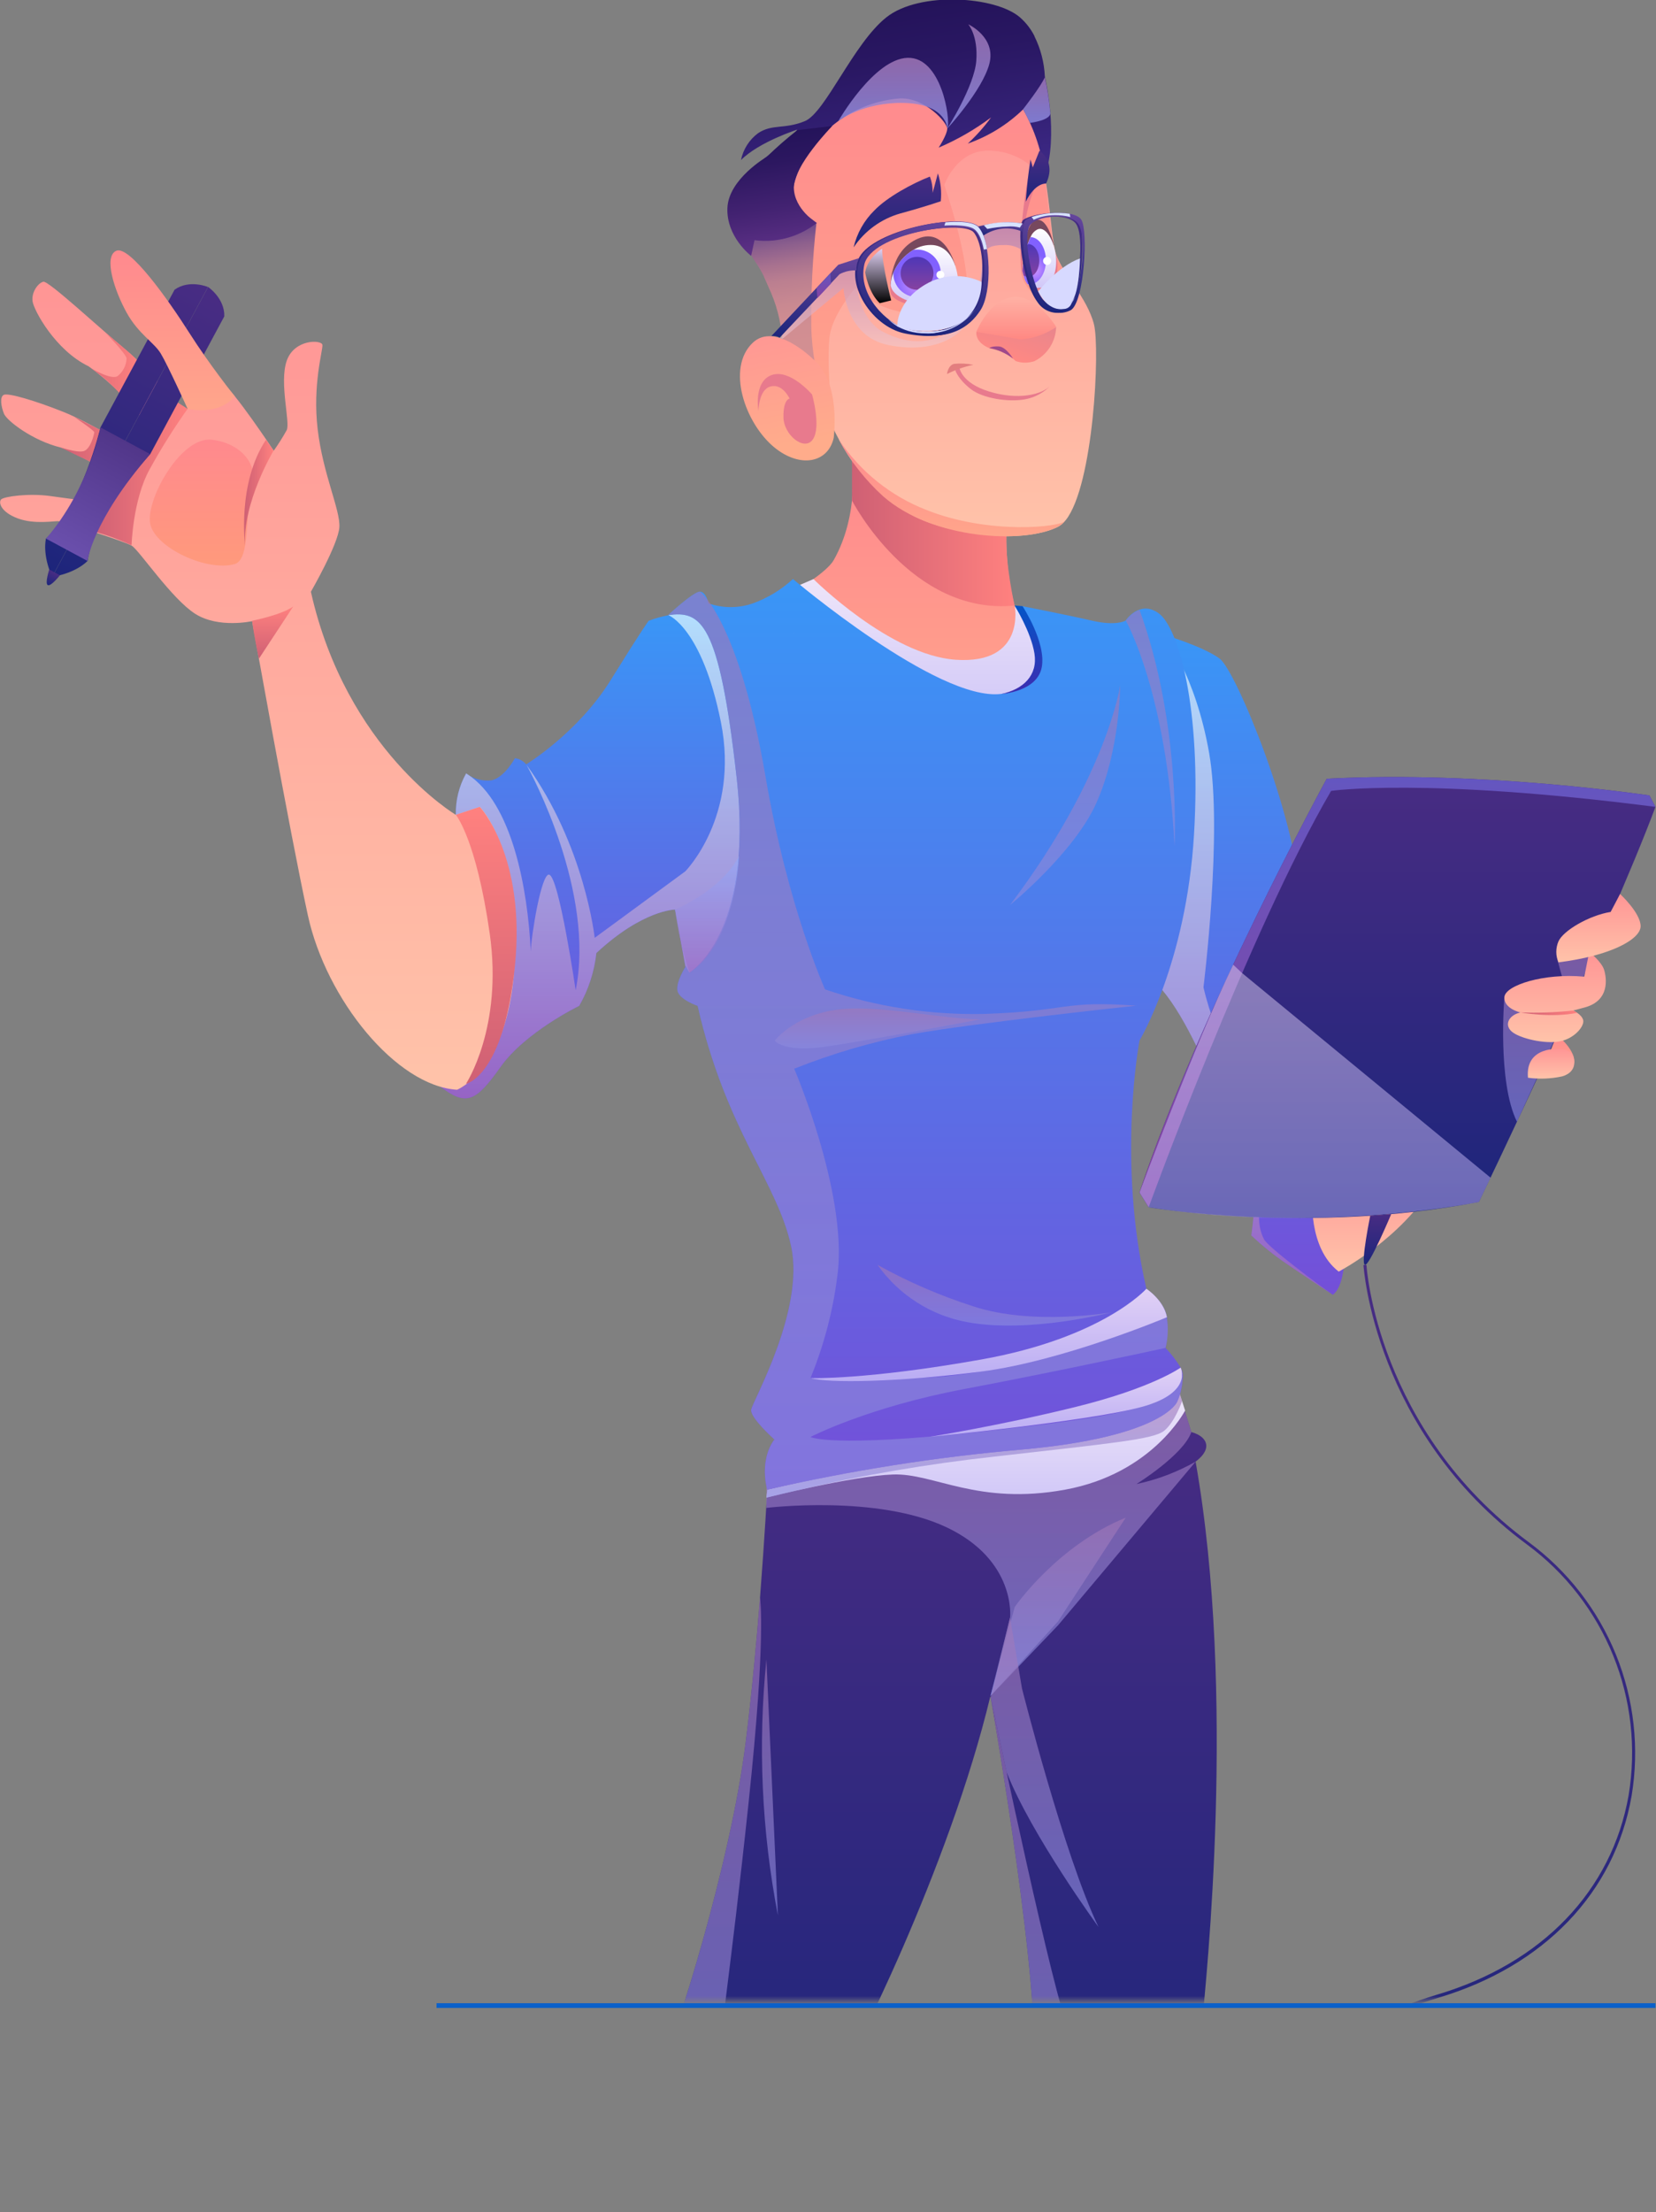 <svg width="349" height="466" viewBox="0 0 349 466" fill="none" xmlns="http://www.w3.org/2000/svg">
<rect x="0" y="0" width="349" height="466" fill="#808080" stroke="none"/>
<g clip-path="url(#clip0_230_382)">
<mask id="mask0_230_382" style="mask-type:luminance" maskUnits="userSpaceOnUse" x="-680" y="-178" width="1866" height="600">
<path d="M1185.06 -177.61H-679.73V421.52H1185.06V-177.61Z" fill="white"/>
</mask>
<g mask="url(#mask0_230_382)">
<path d="M287.62 217.13C287.62 217.13 284.42 216.13 283.14 218.73C281.86 221.33 277.84 252.08 278.96 260.73C280.08 269.38 283.29 266.19 283.29 266.19C283.29 266.19 282.97 271.32 280.89 272.76C280.839 272.733 280.792 272.7 280.75 272.66L280.56 272.53C279.33 271.72 275.07 268.9 271.13 266.2C268.512 264.425 266.043 262.438 263.75 260.26C263.75 260.26 264.4 255.13 264.4 253.69C264.4 252.25 254.13 218.08 244.04 207.51C234.62 197.64 243.87 142.07 245.17 134.57L245.32 133.73C245.32 133.73 253.49 136.14 257.02 138.73C260.55 141.32 273.23 172.55 273.86 188.59C274.49 204.63 280.27 213.72 280.27 213.72C280.27 213.72 282.2 212.55 285.41 213.72L287.62 217.13Z" fill="url(#paint0_linear_230_382)"/>
<path style="mix-blend-mode:multiply" opacity="0.83" d="M280.53 272.53C279.3 271.72 275.04 268.9 271.1 266.2C268.482 264.425 266.013 262.438 263.72 260.26C263.72 260.26 264.37 255.13 264.37 253.69C264.37 252.25 254.1 218.08 244.01 207.51C234.59 197.64 243.84 142.07 245.14 134.57L245.29 133.73C245.29 133.73 251.94 142.07 254.83 158.67C257.72 175.27 253.63 207.99 253.63 207.99C253.63 207.99 259.4 234.45 273.63 234.93C273.63 234.93 261.72 252.36 266.42 261.11C267.27 262.78 278.36 271 280.53 272.53Z" fill="url(#paint1_linear_230_382)"/>
<path d="M253.39 425.68C253.175 428.166 252.713 430.625 252.01 433.02C251.01 436.56 249.68 439.22 249.01 442.26C247.9 447.07 246.61 465.8 246.61 465.8H212.89C214.17 458.87 215.77 453.5 217.7 436.17C219.54 419.6 209.64 362.5 208.79 357.61L208.73 357.28C200.07 393.51 178.82 435.53 176.65 437.93C174.48 440.33 170.16 442.5 170.16 442.5C167.75 447.07 162.69 465.8 162.69 465.8H123.97C126.13 455.9 135.97 441.07 139.13 435.53C142.29 429.99 154.04 392.23 157.13 367.22C158.44 356.8 159.44 345.79 160.18 336.48C161.18 323.48 161.7 313.83 161.7 313.83C171.55 303.74 248.63 293.78 248.63 293.78L251.07 301.69C251.07 301.69 253.82 302.29 254.19 304.22C254.56 306.15 251.97 307.9 251.97 307.9C260.65 356.96 254.1 417.74 253.39 425.68Z" fill="url(#paint2_linear_230_382)"/>
<path style="mix-blend-mode:multiply" opacity="0.62" d="M161.52 317.66C161.52 317.66 184.83 314.79 199.52 321.76C214.21 328.73 212.88 340.76 212.88 340.76L208.74 357.27L222.98 342.39L251.98 307.91C248.084 310.119 243.871 311.714 239.49 312.64C239.49 312.64 249.39 306.51 251.07 301.7L248.64 293.79L161.52 312.39V317.66Z" fill="url(#paint3_linear_230_382)"/>
<path d="M276.6 252C276.6 252 275.6 262.83 282.13 267.88C282.13 267.88 295.48 260.88 302.06 249.52C308.64 238.16 276.6 252 276.6 252Z" fill="url(#paint4_linear_230_382)"/>
<path d="M161.74 313.82L161.52 315.49C161.52 315.49 179.52 310.94 188.18 310.62C196.84 310.3 206.02 317.19 224.46 313.82C242.9 310.45 249.76 297.15 249.76 297.15L248.67 293.77L161.74 313.82Z" fill="url(#paint5_linear_230_382)"/>
<path style="mix-blend-mode:multiply" opacity="0.62" d="M167.79 314.01C181.564 310.786 195.519 308.395 209.58 306.85C233.89 304.08 243.04 303.24 245.31 301.44C247.58 299.64 249.12 295.16 249.12 295.16L248.67 293.77L161.74 313.82L161.52 315.49L167.79 314.01Z" fill="url(#paint6_linear_230_382)"/>
<path d="M328.03 217.91C328.03 217.91 331.76 220.91 331.78 223.51C331.8 226.11 325.63 224.9 325.63 224.9L328.03 217.91Z" fill="url(#paint7_linear_230_382)"/>
<path d="M144.89 206.06L142.27 191.62C142.27 191.62 135.53 191.62 125.68 200.77C125.256 204.69 124.023 208.48 122.06 211.9C122.06 211.9 110.71 217.37 105.44 224.82C100.17 232.27 98.18 233.02 92.69 228.82C91.23 227.7 90.24 223.9 89.69 218.74C88.946 209.273 89.237 199.753 90.56 190.35C91.68 182.4 93.56 175.35 96.07 171.69C95.993 168.631 96.742 165.608 98.24 162.94C98.35 163.02 98.48 163.09 98.59 163.18C100.039 164.153 101.785 164.581 103.52 164.39C106.25 163.91 108.52 159.73 108.52 159.73C109.446 159.841 110.294 160.303 110.89 161.02C110.89 161.02 121.79 154.41 128.7 143.27C135.61 132.13 136.7 130.78 136.7 130.78C138.045 130.265 139.434 129.873 140.85 129.61C142.918 129.184 145.052 129.184 147.12 129.61C147.12 129.61 180.66 181.39 144.89 206.06Z" fill="url(#paint8_linear_230_382)"/>
<path d="M216.27 133.73C216.27 133.73 212.09 127.5 212.09 112.98L179.57 97.1C179.57 97.1 181.2 108.31 175.69 118.02C174.23 120.59 167.44 124.64 167.44 124.64C167.44 124.64 197.16 161.3 211.44 157.78C225.72 154.26 222.85 138.72 222.85 138.72C222.85 138.72 220.43 139.67 216.27 133.73Z" fill="url(#paint9_linear_230_382)"/>
<path d="M171.44 121.99C171.44 121.99 187.55 138.05 201.44 138.99C216.3 139.99 213.85 127.6 213.85 127.6C213.85 127.6 220.57 137.02 218.64 144.44C216.71 151.86 202.05 152.22 190.74 147.29C179.43 142.36 168.62 123.2 168.62 123.2L171.44 121.99Z" fill="url(#paint10_linear_230_382)"/>
<path style="mix-blend-mode:multiply" opacity="0.83" d="M144.89 206.06L142.27 191.62C142.27 191.62 135.53 191.62 125.68 200.77C125.256 204.69 124.023 208.48 122.06 211.9C122.06 211.9 110.71 217.37 105.44 224.82C100.17 232.27 98.18 233.02 92.69 228.82C91.23 227.7 90.24 223.9 89.69 218.74L90.56 216.67V190.33C91.68 182.38 93.56 175.33 96.07 171.67C95.993 168.611 96.742 165.588 98.24 162.92C98.35 163 98.48 163.07 98.59 163.16C107.93 169.24 111.22 187.16 111.86 200.45C111.95 197.07 114.09 184 115.71 184.25C117.8 184.57 121.32 208.62 121.32 208.62C125.48 187.99 112.05 163.11 110.97 161.13C123.25 178.13 125.33 197.57 125.33 197.57L144.41 183.57C144.41 183.57 155.9 172.02 151.93 152.14C147.96 132.26 140.87 129.59 140.87 129.59C142.938 129.164 145.072 129.164 147.14 129.59C147.14 129.59 180.66 181.39 144.89 206.06Z" fill="url(#paint11_linear_230_382)"/>
<path d="M224.59 109.59C224.537 109.627 224.493 109.675 224.46 109.73C224.057 110.23 223.561 110.648 223 110.96C215.77 114.65 196.54 113.69 186.12 104.55C182.362 101.144 179.217 97.119 176.82 92.65C176.824 92.633 176.824 92.617 176.82 92.6C173.04 85.71 170.89 78.6 168.82 73.6C165.45 65.6 162.69 52.17 163.37 44.42C164.01 37.21 165.45 31.11 175.24 22.77C185.03 14.43 209.08 13.95 215.17 22.29C221.26 30.63 221.1 49.39 222.55 53.56C224 57.73 229.12 62.7 230.55 68.31C231.86 73.49 230.46 102.26 224.59 109.59Z" fill="url(#paint12_linear_230_382)"/>
<path d="M224.65 57.58C224.65 57.58 224.34 62.58 220.43 62.93C217.37 63.21 215.5 58.68 215.5 58.68C215.5 58.68 214.95 46.43 216.5 40.4L217.95 35.59C216.571 34.261 214.931 33.233 213.134 32.572C211.336 31.911 209.421 31.631 207.51 31.75C201.26 32.3 199.01 38.99 199.01 38.99C199.01 38.99 204.56 54.88 203.76 62.54C200.62 65.143 196.583 66.407 192.52 66.06C184.35 65.5 180.25 60.65 180.25 60.65C180.25 60.65 175.79 65.85 174.94 70.27C173.94 75.55 175.68 92.27 175.68 92.27C175.68 92.27 170.07 74.15 168.54 68.86C167.01 63.57 164.21 40.07 165.9 36.06C167.59 32.05 172.45 19.01 193.27 16.39C214.09 13.77 217.96 20.8 217.96 20.8L220.11 31.14V36.47C220.11 36.47 221.57 50.22 222.11 52.53C222.655 54.349 223.515 56.058 224.65 57.58Z" fill="url(#paint13_linear_230_382)"/>
<path d="M220.19 37.04C219.609 32.117 218.056 27.358 215.62 23.04C212.3 26.257 208.322 28.717 203.96 30.25C205.769 28.574 207.413 26.729 208.87 24.74C205.454 27.294 201.745 29.43 197.82 31.1C197.82 31.1 199.63 28.34 199.63 27.1C199.63 25.86 195.06 20.61 189.76 20.73C185.51 21.037 181.405 22.409 177.824 24.719C174.243 27.029 171.302 30.204 169.27 33.95C164.27 43.57 169.27 44.46 172.06 46.95C171.254 54.224 170.893 61.541 170.98 68.86C171.038 71.545 171.315 74.221 171.81 76.86C171.88 77.23 171.97 77.57 172.06 77.86L164.84 71.26C164.549 67.543 163.583 63.91 161.99 60.54C161.69 59.81 161.33 59.06 160.99 58.29V58.22C160.84 57.92 160.68 57.62 160.51 57.3C158.78 54.07 153.51 48.04 154.24 41.9C154.96 36.12 165.47 31.16 168.04 27.3C168.04 27.3 159.98 29.88 156.16 33.72C156.623 31.455 157.905 29.44 159.76 28.06C162.76 26.06 165.26 27.29 169.6 25.53C173.94 23.77 179.83 9.18 186.8 3.65C193.77 -1.88 209.8 -0.8 214.95 3.65C216.213 4.756 217.251 6.093 218.01 7.59C218.01 7.59 218.01 7.59 218.01 7.65C219.321 10.29 220.067 13.175 220.2 16.12C220.2 16.12 223.2 28.59 220.19 37.04Z" fill="url(#paint14_linear_230_382)"/>
<path d="M101.12 169.98L96.07 171.66C96.07 171.66 72.98 157.96 65.52 124.66C65.52 124.66 71.29 114.66 71.52 111.06C71.75 107.46 68.07 99.92 66.95 90.46C65.83 81 68.07 73.78 67.95 72.66C67.83 71.54 62.02 71.37 60.42 76.02C58.82 80.67 61.22 89.02 60.42 90.62C59.591 92.113 58.679 93.558 57.69 94.95C57.69 94.95 49.19 82.12 46.95 80.84C44.71 79.56 41.17 85.84 39.57 86.14C37.97 86.44 32.11 78.35 26.46 73.66C20.81 68.97 10.22 59.11 9.14 59.35C8.06 59.59 6.61 61.51 6.86 63.44C7.11 65.37 11.67 73.78 18.64 77.15C18.64 77.15 27.06 82.92 31.51 90.74C31.51 90.74 29.59 93.98 28.26 94.11C26.93 94.24 19.36 89.17 13.35 86.77C7.34 84.37 1.8 82.77 0.84 83.16C-0.12 83.55 0.24 85.69 0.84 87.16C1.44 88.63 6.84 92.81 12.75 94.26C12.75 94.26 21.53 97.74 24.41 101.35C24.41 101.35 24.05 104.96 23.09 105.56C22.13 106.16 14.91 105.08 10.46 104.48C6.01 103.88 0.86 104.6 0.25 105.2C-0.36 105.8 0.12 107.85 3.73 109.2C7.34 110.55 11.67 109.68 12.39 109.8C13.11 109.92 26.22 114.01 27.78 114.97C29.34 115.93 36.21 126.18 41.14 129.31C46.07 132.44 53.14 130.85 53.14 130.85C53.14 130.85 61.04 175.19 64.89 192.85C68.74 210.51 83.49 228.77 96.32 229.57C96.32 229.57 107.86 225.08 108.51 201.35C109.16 177.62 101.12 169.98 101.12 169.98Z" fill="url(#paint15_linear_230_382)"/>
<path d="M240.15 219.21C240.15 219.21 235.35 244.31 241.6 271.49C241.6 271.49 245.44 274.13 245.93 277.49C245.928 277.51 245.928 277.53 245.93 277.55C246.193 279.697 246.105 281.872 245.67 283.99C246.861 285.236 247.914 286.607 248.81 288.08C249.084 288.561 249.244 289.098 249.28 289.65C249.288 291.593 248.882 293.516 248.09 295.29C248.09 295.29 245.19 302.75 215.09 305.39C197.117 306.964 179.275 309.778 161.69 313.81C161.69 313.81 159.88 307.81 163.19 303.23C163.19 303.23 158.07 298.66 158.31 296.97C158.55 295.28 169.63 276.05 166.74 262.58C163.85 249.11 153.03 238.18 147.02 211.89C147.02 211.89 143.02 210.54 142.76 208.61C142.5 206.68 144.53 203.56 144.53 203.56L145.25 204.93C145.25 204.93 158.96 197.07 155.25 163.88C151.54 130.69 147.67 128.66 140.8 129.58C140.8 129.58 146.27 124.52 147.55 124.63C148.83 124.74 149.32 127.11 149.32 127.11C152.345 128.158 155.635 128.158 158.66 127.11C161.791 125.981 164.664 124.237 167.11 121.98C167.11 121.98 197.57 147.77 210.93 146.19C226.19 144.39 215.43 127.69 215.43 127.69C215.43 127.69 225.01 129.56 230.14 130.75C235.27 131.94 237.2 130.75 237.2 130.75C237.2 130.75 240.2 126.22 244.26 129.25C248.32 132.28 253.26 148.96 251.63 175.9C250 202.84 240.15 219.21 240.15 219.21Z" fill="url(#paint16_linear_230_382)"/>
<path d="M188.11 57.04C187.635 58.555 187.502 60.157 187.72 61.73C188.14 63.96 196.14 66.13 199.94 62.73C203.74 59.33 188.11 57.04 188.11 57.04Z" fill="#E87A8D"/>
<path d="M348.89 169.98C338.95 196.6 311.68 253.21 311.68 253.21C275.76 260.1 242.08 254.33 242.08 254.33L240.15 251.22C252.65 213.38 279.61 164.05 279.61 164.05C312.61 162.29 347.61 167.57 347.61 167.57L348.89 169.98Z" fill="url(#paint17_linear_230_382)"/>
<path style="mix-blend-mode:multiply" opacity="0.62" d="M317.05 210.03C317.05 210.03 315.53 227.91 319.7 236.31L336.1 200.53L328.27 202.39L329.27 206C324.872 206.011 320.592 207.423 317.05 210.03Z" fill="url(#paint18_linear_230_382)"/>
<path d="M334.93 200.53C334.93 200.53 337.54 202.6 338.06 204.3C338.58 206 339.34 210.78 333.97 212.23L331.56 212.88C331.56 212.88 333.33 213.68 333.65 214.88C333.97 216.08 331.96 218.73 328.76 219.37C325.56 220.01 320.18 218.73 318.57 217.29C316.96 215.85 318.01 213.84 320.42 213.29C320.42 213.29 316.89 212.49 317.05 210.04C317.21 207.59 325.31 204.95 333.89 205.75L334.93 200.53Z" fill="url(#paint19_linear_230_382)"/>
<path d="M216.27 59.39C216.733 60.028 217.379 60.509 218.121 60.772C218.864 61.034 219.669 61.065 220.43 60.86C223.3 60.25 223.04 55.27 222.52 53.52C222 51.77 216.27 57.81 216.27 59.39Z" fill="#E87A8D"/>
<path d="M341.43 188.33C341.43 188.33 345.76 192.33 345.76 195.11C345.76 197.89 339.38 201.37 328.44 202.73C328.142 202.033 327.988 201.283 327.988 200.525C327.988 199.767 328.142 199.017 328.44 198.32C329.44 196.04 334.93 192.83 339.44 192.11L341.43 188.33Z" fill="url(#paint20_linear_230_382)"/>
<path d="M328.81 220.97C328.81 220.97 321.38 220.25 322.02 227.04C324.422 227.365 326.862 227.267 329.23 226.75C332.23 225.86 331.87 223.54 331.63 222.75C331.39 221.96 331.13 221.29 328.81 220.97Z" fill="url(#paint21_linear_230_382)"/>
<path d="M179.9 52.11C180.592 49.145 182.114 46.439 184.29 44.31C187.01 41.49 192.29 38.64 195.97 37.2C196.391 38.296 196.585 39.467 196.54 40.64C196.54 40.64 197.14 38.52 197.66 36.51C198.26 38.408 198.468 40.409 198.27 42.39C198.27 42.39 195.04 43.53 189.73 44.97C185.712 46.112 182.229 48.642 179.9 52.11Z" fill="url(#paint22_linear_230_382)"/>
<path d="M215.5 57.04C215.5 57.04 215.5 46.9 218.45 46.34C220.91 45.87 222.07 51.6 222.07 51.6L215.5 57.04Z" fill="#77485E"/>
<path d="M187.72 59.93C187.72 59.93 187.62 52.8 193.45 50.28C199.28 47.76 201.3 55.94 201.3 55.94L187.72 59.93Z" fill="#77485E"/>
<path d="M201.91 59.92C201.75 61.41 199.74 64.06 195.41 64.06C191.56 64.06 187.7 62.13 187.72 59.92C187.742 59.071 187.933 58.235 188.28 57.46C189.147 55.442 190.632 53.751 192.52 52.63C193.768 51.862 195.229 51.511 196.69 51.63C201.35 52.11 202.06 58.45 201.91 59.92Z" fill="url(#paint23_linear_230_382)"/>
<path d="M222.59 54.88C222.65 58.18 221.22 60.7 218.71 60.65C218.311 60.675 217.912 60.614 217.54 60.47C217.167 60.327 216.829 60.105 216.55 59.82C216.153 59.306 215.879 58.707 215.75 58.07C215.66 57.75 215.57 57.41 215.49 57.07C215.672 55.155 216.041 53.263 216.59 51.42C216.758 50.898 216.965 50.39 217.21 49.9C217.49 49.196 218.026 48.625 218.71 48.3C220.66 47.56 222.54 51.57 222.59 54.88Z" fill="url(#paint24_linear_230_382)"/>
<path d="M39.54 86.12C36.63 90.209 33.959 94.463 31.54 98.86C27.99 105.27 27.73 114.86 27.73 114.86C25.2 113.704 22.586 112.741 19.91 111.98C17.15 111.37 26.66 96.7 26.66 96.7L37.46 84.8L39.54 86.12Z" fill="url(#paint25_linear_230_382)"/>
<path d="M198.27 57.59C198.27 58.916 197.743 60.188 196.806 61.126C195.868 62.063 194.596 62.59 193.27 62.59C191.944 62.59 190.672 62.063 189.734 61.126C188.797 60.188 188.27 58.916 188.27 57.59C188.261 57.547 188.261 57.503 188.27 57.46C189.137 55.442 190.622 53.751 192.51 52.63C192.762 52.594 193.016 52.574 193.27 52.57C193.928 52.57 194.58 52.7 195.188 52.953C195.796 53.205 196.348 53.575 196.813 54.041C197.277 54.508 197.645 55.062 197.895 55.67C198.145 56.279 198.273 56.932 198.27 57.59Z" fill="url(#paint26_radial_230_382)"/>
<path d="M196.74 57.58C196.74 58.266 196.537 58.937 196.155 59.508C195.774 60.078 195.232 60.523 194.598 60.786C193.964 61.048 193.266 61.117 192.593 60.983C191.92 60.849 191.302 60.519 190.816 60.034C190.331 59.548 190.001 58.93 189.867 58.257C189.733 57.584 189.802 56.886 190.064 56.252C190.327 55.618 190.772 55.076 191.342 54.695C191.913 54.313 192.584 54.11 193.27 54.11C194.19 54.11 195.073 54.476 195.724 55.126C196.374 55.777 196.74 56.66 196.74 57.58Z" fill="url(#paint27_linear_230_382)"/>
<path d="M220.43 54.87C220.43 57.64 218.91 59.87 217.03 59.87C216.871 59.89 216.709 59.89 216.55 59.87C216.153 59.356 215.879 58.757 215.75 58.12C215.66 57.8 215.57 57.46 215.49 57.12C215.672 55.205 216.041 53.313 216.59 51.47C216.758 50.949 216.965 50.44 217.21 49.95C219.01 50.01 220.43 52.19 220.43 54.87Z" fill="url(#paint28_radial_230_382)"/>
<path d="M12.72 94.21C12.72 94.21 16.09 95.41 17.59 95.05C19.09 94.69 19.87 91.41 19.87 91.05C19.87 90.69 15.56 87.77 15.56 87.77L21.02 90.52L26.37 84.2C24.296 81.631 21.853 79.383 19.12 77.53C19.12 77.53 23.48 80.17 24.81 79.21C25.362 78.764 25.813 78.206 26.135 77.574C26.457 76.942 26.643 76.249 26.68 75.54C26.68 74.64 22.22 70.07 22.22 70.07C22.22 70.07 28.93 75.56 29.48 76.48C30.03 77.4 26.27 90.7 26.27 90.7L19.02 97.26C19.02 97.26 14.7 95.23 12.72 94.21Z" fill="url(#paint29_linear_230_382)"/>
<path d="M219.02 54.87C219.02 56.79 218.02 58.33 216.66 58.33C216.339 58.323 216.026 58.233 215.75 58.07C215.66 57.75 215.57 57.41 215.49 57.07C215.672 55.155 216.041 53.263 216.59 51.42H216.66C217.97 51.39 219.02 52.95 219.02 54.87Z" fill="url(#paint30_linear_230_382)"/>
<path d="M216.7 37.12C216.7 37.12 214.02 51.39 215.5 58.68C215.5 58.68 214.63 47.68 217.96 39.9L216.7 37.12Z" fill="#E87A8D"/>
<path d="M216.18 42.49C216.18 42.49 216.5 37.68 217.18 33.59L217.66 35.27L219.06 31.75C219.06 31.75 222.68 33.95 220.46 38.67C220.5 38.67 218.19 38.39 216.18 42.49Z" fill="url(#paint31_linear_230_382)"/>
<path d="M202.19 77.39C202.19 77.39 202.49 80.65 208.5 82.49C214.51 84.33 219.66 83.2 221.5 81.12C220.049 82.685 218.13 83.737 216.03 84.12C212.5 84.76 207.16 83.93 204.64 82C201.88 79.87 201.32 78 201.32 78L202.19 77.39Z" fill="#E87A8D"/>
<path d="M199.58 78.79C201.336 77.909 203.198 77.257 205.12 76.85C203.788 76.576 202.422 76.509 201.07 76.65C199.78 76.97 199.58 78.79 199.58 78.79Z" fill="#E37E7F"/>
<path d="M205.76 69.91C205.76 69.91 209.93 69.91 213.76 70.15C217.59 70.39 221.14 69.91 222.58 68.87C222.543 70.373 222.098 71.838 221.293 73.108C220.488 74.377 219.353 75.405 218.01 76.08C216.735 76.505 215.355 76.505 214.08 76.08C212.615 74.693 210.77 73.774 208.78 73.44C208.78 73.44 205.6 72.48 205.76 69.91Z" fill="url(#paint32_linear_230_382)"/>
<path d="M213.37 62.59C208.37 63.28 205.76 69.91 205.76 69.91L215.14 71.51C217.816 71.305 220.39 70.394 222.6 68.87C222.6 68.87 218.35 61.89 213.37 62.59Z" fill="url(#paint33_linear_230_382)"/>
<path d="M208.5 73.32C208.5 73.32 208.97 72.89 210.5 72.98C212.03 73.07 213.5 75.55 213.5 75.55C212.036 74.417 210.321 73.652 208.5 73.32Z" fill="#9F4A8B"/>
<path d="M36.79 61.03L21.18 90.03C21.18 90.03 17.18 106.84 9.69 113.46C9.69 113.46 8.83 116.68 10.99 121.53L43.83 60.46C43.83 60.46 39.91 58.8 36.79 61.03Z" fill="url(#paint34_linear_230_382)"/>
<path d="M47.27 66.65L31.67 95.65C31.67 95.65 19.87 108.28 18.46 118.15C18.46 118.15 16.25 120.65 11.01 121.52L43.85 60.45C43.85 60.45 47.38 62.82 47.27 66.65Z" fill="url(#paint35_linear_230_382)"/>
<path d="M10.38 119.97L12.63 121.19C12.63 121.19 10.72 123.61 10.07 123.26C9.42 122.91 10.38 119.97 10.38 119.97Z" fill="url(#paint36_linear_230_382)"/>
<path d="M9.69 113.47L18.44 118.17C18.44 118.17 19.44 109.71 31.65 95.67L21.18 90.04C21.18 90.04 18.76 103.05 9.69 113.47Z" fill="url(#paint37_linear_230_382)"/>
<path d="M49.48 83.48C49.48 83.48 44.35 77.13 39.86 70.07C35.37 63.01 27.27 51.63 24.51 52.83C21.75 54.03 24.14 61.25 26.67 65.83C29.2 70.41 32.44 72.09 33.89 74.49C35.34 76.89 39.54 86.13 39.54 86.13C39.54 86.13 46.07 87.68 49.48 83.48Z" fill="url(#paint38_linear_230_382)"/>
<path d="M288.78 256.1C288.78 256.1 286.78 265.84 287.62 266.44C288.46 267.04 293.2 255.76 293.2 255.76L288.78 256.1Z" fill="url(#paint39_linear_230_382)"/>
<path d="M259.27 465.84L258.64 465.78C258.64 465.44 262.48 432.23 302.89 420.19C325.01 413.6 339.71 398.28 343.23 378.19C344.878 368.27 343.752 358.088 339.975 348.768C336.198 339.448 329.919 331.354 321.83 325.38C289.6 301.58 287.37 266.84 287.35 266.49H287.98C287.98 266.84 290.23 301.28 322.21 324.9C330.391 330.947 336.742 339.136 340.563 348.565C344.383 357.993 345.524 368.294 343.86 378.33C340.29 398.71 325.43 414.21 303.08 420.87C263.02 432.72 259.27 465.51 259.27 465.84Z" fill="url(#paint40_linear_230_382)"/>
<path d="M171.35 75.64C171.35 75.64 163.35 67.72 158.65 72.2C153.01 77.52 157 89.2 163.24 94.29C168.65 98.68 174.49 97.51 175.69 92.29C175.69 92.28 177.34 80.47 171.35 75.64Z" fill="url(#paint41_linear_230_382)"/>
<path d="M171.14 83.1C171.14 83.1 166.46 77.61 162.6 79.02C158.74 80.43 159.85 86.58 159.85 86.58C159.85 86.58 159.85 82.08 162.4 81.41C164.95 80.74 166.4 83.97 166.4 83.97C166.4 83.97 165.06 84.08 165.11 87.88C165.16 91.68 169.59 95.2 171.34 92.52C173.09 89.84 171.14 83.1 171.14 83.1Z" fill="#E87A8D"/>
<path d="M199.02 57.88C199.02 58.046 198.971 58.209 198.879 58.347C198.786 58.485 198.655 58.593 198.501 58.656C198.348 58.72 198.179 58.736 198.016 58.704C197.853 58.671 197.704 58.591 197.586 58.474C197.469 58.356 197.389 58.207 197.356 58.044C197.324 57.881 197.34 57.712 197.404 57.559C197.468 57.405 197.575 57.274 197.713 57.181C197.851 57.089 198.014 57.04 198.18 57.04C198.291 57.039 198.401 57.059 198.503 57.101C198.606 57.143 198.699 57.205 198.777 57.283C198.855 57.361 198.917 57.454 198.959 57.557C199.001 57.66 199.021 57.769 199.02 57.88Z" fill="white"/>
<path d="M221.53 54.96C221.53 55.128 221.48 55.292 221.387 55.432C221.293 55.572 221.161 55.681 221.005 55.745C220.85 55.81 220.679 55.827 220.514 55.794C220.349 55.761 220.198 55.68 220.079 55.561C219.96 55.442 219.879 55.291 219.846 55.126C219.814 54.961 219.83 54.79 219.895 54.635C219.959 54.479 220.068 54.347 220.208 54.253C220.348 54.16 220.512 54.11 220.68 54.11C220.905 54.11 221.122 54.2 221.281 54.359C221.44 54.518 221.53 54.735 221.53 54.96Z" fill="white"/>
<path d="M179.56 105.45C179.56 105.45 192.06 129.73 213.82 127.56C213.82 127.56 211.88 119.05 212.09 112.98C212.09 112.98 201.95 112.71 194.44 109.59C185.98 106.09 179.57 97.1 179.57 97.1L179.56 105.45Z" fill="url(#paint42_linear_230_382)"/>
<path d="M49.48 118.82C43.58 120.51 32.61 115.32 31.65 110.32C30.69 105.32 38.1 91.8 44.71 92.64C51.32 93.48 54.51 98.36 53.13 102.74C51.55 107.77 52.85 117.86 49.48 118.82Z" fill="url(#paint43_linear_230_382)"/>
<path d="M57.66 94.93C57.66 94.93 51.09 105.87 51.66 114.93C51.66 114.93 49.93 101.87 56.06 92.64L57.66 94.93Z" fill="url(#paint44_linear_230_382)"/>
<path d="M53.13 130.77C53.13 130.77 59.26 129.57 61.79 127.77L54.56 138.77C54.56 138.77 53.6 134.39 53.13 130.77Z" fill="url(#paint45_linear_230_382)"/>
<path d="M96.07 171.66C96.07 171.66 100.35 176.72 103.2 196.6C106.05 216.48 98.2 228.33 98.2 228.33C98.2 228.33 106.14 226.83 108.51 203.57C110.88 180.31 101.1 169.98 101.1 169.98L96.07 171.66Z" fill="url(#paint46_linear_230_382)"/>
<path style="mix-blend-mode:multiply" opacity="0.62" d="M248.1 295.3C248.1 295.3 245.2 302.76 215.1 305.4C197.127 306.975 179.285 309.788 161.7 313.82C161.7 313.82 159.89 307.82 163.2 303.24C163.2 303.24 158.08 298.67 158.32 296.98C158.56 295.29 169.64 276.06 166.75 262.59C163.86 249.12 153.04 238.19 147.03 211.9C147.03 211.9 143.03 210.55 142.77 208.62C142.51 206.69 144.54 203.57 144.54 203.57L145.26 204.94C145.26 204.94 158.97 197.08 155.26 163.89C151.55 130.7 147.68 128.67 140.81 129.59C140.81 129.59 146.28 124.53 147.56 124.64C147.56 124.64 155.71 130.77 161.34 163.64C166.05 191.21 173.88 208.43 173.88 208.43C184.659 212.097 195.997 213.846 207.38 213.6C225.44 213 223.6 210.72 239.45 211.86C239.45 211.86 205.21 215.52 192.23 217.86C183.736 219.498 175.415 221.936 167.38 225.14C167.38 225.14 178.38 250.77 176.59 267.84C175.703 275.549 173.761 283.099 170.82 290.28C170.82 290.28 173.08 291.17 195.16 290.22C217.24 289.27 245.87 277.46 245.87 277.46C245.868 277.48 245.868 277.5 245.87 277.52C246.26 279.66 246.171 281.859 245.61 283.96C245.61 283.96 223.61 288.77 203.2 292.62C182.79 296.47 170.81 302.72 170.81 302.72C170.81 302.72 174.97 305.05 206.7 301.6C238.43 298.15 247.6 296.04 249.21 289.6C249.252 291.557 248.873 293.501 248.1 295.3Z" fill="url(#paint47_linear_230_382)"/>
<path style="mix-blend-mode:multiply" opacity="0.62" d="M163.27 219.23C163.27 219.23 167.03 214.23 175.72 212.8C184.41 211.37 198.19 214.74 206.72 214.72C206.72 214.72 183.01 219.21 174.02 220.49C165.03 221.77 163.27 219.23 163.27 219.23Z" fill="url(#paint48_linear_230_382)"/>
<path style="mix-blend-mode:multiply" opacity="0.62" d="M237.27 130.76C237.27 130.76 245.93 145.92 247.53 178.32C247.53 178.32 248.97 152.71 240.15 128.47C238.979 128.922 237.974 129.721 237.27 130.76Z" fill="url(#paint49_linear_230_382)"/>
<path style="mix-blend-mode:multiply" opacity="0.62" d="M236.07 144.39C236.07 144.39 233.43 163.39 212.86 190.65C212.86 190.65 226.32 179.74 231.05 169.17C236.07 157.95 236.07 144.39 236.07 144.39Z" fill="url(#paint50_linear_230_382)"/>
<path style="mix-blend-mode:multiply" opacity="0.62" d="M184.94 266.46C189.439 272.828 196.265 277.168 203.94 278.54C216.94 280.95 234.25 276.46 234.25 276.46C234.25 276.46 217.57 279.35 205.07 275.18C198.089 272.945 191.346 270.024 184.94 266.46Z" fill="url(#paint51_linear_230_382)"/>
<path style="mix-blend-mode:multiply" opacity="0.5" d="M142.27 191.62C142.27 191.62 152.01 187.62 155.76 180.32C155.76 180.32 155.18 198.37 145.32 204.94C143.887 200.606 142.866 196.146 142.27 191.62Z" fill="url(#paint52_linear_230_382)"/>
<path style="mix-blend-mode:multiply" opacity="0.62" d="M208.72 357.28L213.86 338.52C213.86 338.52 222.77 325.61 237.24 319.72L222.98 341.57L208.72 357.28Z" fill="url(#paint53_linear_230_382)"/>
<path style="mix-blend-mode:multiply" opacity="0.62" d="M176.65 437.94C174.49 440.36 170.16 442.51 170.16 442.51C167.75 447.08 162.69 465.81 162.69 465.81H123.97C126.13 455.91 135.97 441.08 139.13 435.54C142.29 430 154.04 392.24 157.13 367.23C158.44 356.81 159.44 345.8 160.18 336.49C160.18 337.2 161.5 344.49 157.76 379.79C153.91 416.04 151.28 431.7 151.6 434.9C151.92 438.1 167.67 445.8 176.65 437.94Z" fill="url(#paint54_linear_230_382)"/>
<path style="mix-blend-mode:multiply" opacity="0.62" d="M252.01 433.03C251.01 436.57 249.68 439.23 249.01 442.27C247.9 447.08 246.61 465.81 246.61 465.81H212.89C214.17 458.88 215.77 453.51 217.7 436.18C219.54 419.61 209.64 362.51 208.79 357.62C209.91 362.87 222.35 422.1 225.16 427.12C231.27 438.03 247.8 441.71 252.01 433.03Z" fill="url(#paint55_linear_230_382)"/>
<path d="M348.89 169.98C300.29 163.72 280.53 166.61 280.53 166.61C263.15 196.38 242.08 254.33 242.08 254.33L240.15 251.22C252.65 213.38 279.61 164.05 279.61 164.05C312.61 162.29 347.61 167.57 347.61 167.57L348.89 169.98Z" fill="url(#paint56_linear_230_382)"/>
<path d="M331.56 212.88C327.862 213.288 324.138 213.421 320.42 213.28C320.42 213.28 327.04 214.48 332.42 213.36L331.56 212.88Z" fill="url(#paint57_linear_230_382)"/>
<path style="mix-blend-mode:multiply" opacity="0.83" d="M167.34 133.3C167.34 133.4 167.4 133.49 167.44 133.59C167.39 133.45 167.35 133.39 167.34 133.3Z" fill="url(#paint58_linear_230_382)"/>
<path style="mix-blend-mode:soft-light" d="M170.88 290.32C170.88 290.32 182.61 290.7 206.77 286.4C232.46 281.83 241.6 271.49 241.6 271.49C241.6 271.49 245.29 273.89 245.93 277.49C245.93 277.49 224.13 286.69 206.77 288.94C189.41 291.19 174.4 291.39 170.88 290.32Z" fill="url(#paint59_linear_230_382)"/>
<path style="mix-blend-mode:soft-light" d="M195.9 302.69C195.9 302.69 210.45 300.39 226.68 296.39C242.91 292.39 248.82 288.1 248.82 288.1C248.82 288.1 251.5 293.32 240.82 296.33C230.14 299.34 195.9 302.69 195.9 302.69Z" fill="url(#paint60_linear_230_382)"/>
<path style="mix-blend-mode:soft-light" opacity="0.5" d="M261.78 205L314.13 248.09L311.68 253.21C311.68 253.21 278.68 260.02 242.08 254.33L240.15 251.22C240.15 251.22 251.96 219.64 259.88 203.22L261.78 205Z" fill="url(#paint61_linear_230_382)"/>
<path style="mix-blend-mode:multiply" opacity="0.62" d="M161.52 349.59C159.705 367.572 160.52 385.723 163.94 403.47L161.52 349.59Z" fill="url(#paint62_linear_230_382)"/>
<path style="mix-blend-mode:multiply" opacity="0.62" d="M215.38 355.68C215.38 355.68 224.29 390.96 231.51 405.95C231.51 405.95 217.3 386.47 212.14 373.32L208.79 357.62L212.86 340.77L215.38 355.68Z" fill="url(#paint63_linear_230_382)"/>
<path d="M215.5 127.7L213.82 127.56C213.82 127.56 217.29 133.11 218.01 137.68C218.73 142.25 215.7 145.2 211.01 146.2C211.01 146.2 218.58 145.76 219.55 140.55C220.52 135.34 215.5 127.7 215.5 127.7Z" fill="url(#paint64_linear_230_382)"/>
<path d="M161.61 33.03C161.61 33.03 153.55 37.68 153.3 43.81C153.05 49.94 158.3 53.9 158.3 53.9L159.01 50.59C161.598 50.934 164.231 50.688 166.71 49.87C168.675 49.219 170.514 48.239 172.15 46.97C172.15 46.97 167.41 44.18 167.3 39.55C167.19 34.92 175.39 26.55 175.39 26.55L168.04 27.41C165.796 29.165 163.649 31.041 161.61 33.03Z" fill="url(#paint65_linear_230_382)"/>
<path style="mix-blend-mode:multiply" opacity="0.84" d="M199.63 27.09C199.63 27.09 207.01 19.09 208.5 13.46C209.99 7.83 204.06 5.12 204.06 5.12C204.06 5.12 206.16 7.46 205.75 12.82C205.34 18.18 199.63 27.09 199.63 27.09Z" fill="url(#paint66_linear_230_382)"/>
<path style="mix-blend-mode:multiply" opacity="0.84" d="M176.66 25.52C176.66 25.52 184.17 12.39 191.27 12.18C198.37 11.97 200.38 25.01 199.67 27.09C199.67 27.09 199.46 21.95 190.67 21.69C181.88 21.43 176.66 25.52 176.66 25.52Z" fill="url(#paint67_linear_230_382)"/>
<path style="mix-blend-mode:multiply" opacity="0.84" d="M215.62 23C215.62 23 219.49 18.06 220.19 16.26C220.74 18.721 221.125 21.217 221.34 23.73C221.34 23.73 221.9 25.18 217.1 25.89L215.62 23Z" fill="url(#paint68_linear_230_382)"/>
<path style="mix-blend-mode:multiply" opacity="0.62" d="M164.88 71.39L177.76 60.67C177.76 60.67 178.25 70.85 187.15 72.67C196.05 74.49 202.68 71.56 205.15 65.94C207.62 60.32 208.03 52.51 208.03 52.51C208.03 52.51 208.62 51.6 211.47 51.63C212.911 51.534 214.341 51.936 215.52 52.77V47.93C215.52 47.93 209.62 47.02 207.07 49.1C207.07 49.1 207.95 64.71 202.38 68.58C196.81 72.45 192.09 72.94 186.13 69.92C181.52 67.58 179.59 60.14 181.02 55.84L176.69 56.71L164.35 71.21L164.88 71.39Z" fill="url(#paint69_linear_230_382)"/>
<path d="M206.02 48.02C203.58 44.79 186.64 47.84 181.89 53.1C177.14 58.36 183.23 68.77 190.77 70.26C199.58 71.99 203.77 69.15 206.16 65.42C208.74 61.49 208.27 50.95 206.02 48.02ZM205.9 63.61C203.9 69.09 196.63 70.93 190.49 69.3C186.71 68.3 180.25 62.42 181.7 55.81C183.15 49.2 202.7 46.34 205.12 48.86C207.04 50.9 207.89 58.13 205.9 63.61Z" fill="url(#paint70_linear_230_382)"/>
<path d="M206.47 47.97C204.04 44.73 187.1 47.79 182.35 53.05C177.6 58.31 183.69 68.72 191.23 70.2C200.04 71.94 204.18 69.09 206.62 65.37C209.2 61.44 208.68 50.9 206.47 47.97ZM206.36 63.56C204.36 69.04 197.09 70.88 190.95 69.25C187.16 68.25 180.71 62.37 182.15 55.76C183.59 49.15 203.15 46.29 205.57 48.76C207.5 50.85 208.34 58.08 206.36 63.56Z" fill="url(#paint71_linear_230_382)"/>
<path d="M227.39 46.31C225.95 43.93 217.71 44.84 215.66 46.31C214.32 47.31 215.05 58.8 218.66 63.66C219.35 64.708 220.408 65.458 221.625 65.761C222.842 66.065 224.129 65.901 225.23 65.3C227.99 63.39 228.84 48.69 227.39 46.31ZM226.27 62.05C225.14 65.18 222.34 65.91 219.6 63.37C217.13 61.08 214.95 49.88 216.6 47.46C217.93 45.46 224.66 44.82 226.6 46.94C228.54 49.06 227.54 58.39 226.27 62.05Z" fill="url(#paint72_linear_230_382)"/>
<path d="M227.9 46.31C226.46 43.93 218.22 44.84 216.17 46.31C214.83 47.31 215.56 58.8 219.17 63.66C219.86 64.708 220.918 65.458 222.135 65.761C223.352 66.065 224.639 65.901 225.74 65.3C228.51 63.39 229.35 48.69 227.9 46.31ZM226.74 62.05C225.61 65.18 222.81 65.91 220.07 63.37C217.6 61.08 215.42 49.88 217.07 47.46C218.41 45.46 225.13 44.82 227.07 46.94C229.01 49.06 228.05 58.39 226.74 62.05Z" fill="url(#paint73_linear_230_382)"/>
<path d="M207.27 49.61C208.471 48.797 209.856 48.299 211.299 48.161C212.742 48.023 214.197 48.25 215.53 48.82C215.482 48.255 215.554 47.686 215.74 47.15C215.74 47.15 212.48 46.15 206.19 47.7C206.592 48.312 206.953 48.95 207.27 49.61Z" fill="url(#paint74_linear_230_382)"/>
<path d="M180.99 54.39L176.66 55.78L162.58 70.78C163.179 70.726 163.782 70.841 164.32 71.11L176.94 57.76C178.029 57.177 179.257 56.904 180.49 56.97C180.452 56.083 180.623 55.199 180.99 54.39Z" fill="url(#paint75_linear_230_382)"/>
<path d="M175.01 57.58L175.13 59.74L172.25 62.8L172.11 60.67L175.01 57.58Z" fill="url(#paint76_linear_230_382)"/>
<g style="mix-blend-mode:soft-light">
<path d="M207.33 47.45L208.07 48.23C209.475 47.93 210.904 47.759 212.34 47.72C213.213 47.64 214.094 47.718 214.94 47.95L215.49 47.08C212.775 46.62 209.993 46.746 207.33 47.45Z" fill="#D7E2FF"/>
</g>
<g style="mix-blend-mode:soft-light">
<path d="M217.41 45.71L217.86 46.31C217.86 46.31 220.79 44.58 225.57 45.71L225.45 45.04C222.754 44.642 220.003 44.871 217.41 45.71Z" fill="#D7E2FF"/>
</g>
<g style="mix-blend-mode:soft-light">
<path d="M199.02 47.52L199.25 46.84C199.25 46.84 204.65 46.28 206.12 47.78C207.59 49.28 208 52.48 208 52.48L207.33 52.57C207.33 52.57 206.82 49.18 205.18 48.18C203.54 47.18 199.02 47.52 199.02 47.52Z" fill="#D7E2FF"/>
</g>
<g style="mix-blend-mode:soft-light">
<path d="M187.15 67.18C187.15 67.18 189.99 70.72 196.48 70.18C198.329 70.061 200.126 69.519 201.733 68.597C203.34 67.675 204.714 66.396 205.75 64.86C204.673 66.362 203.263 67.594 201.63 68.462C199.998 69.329 198.188 69.808 196.34 69.86C189.99 70.08 187.15 67.18 187.15 67.18Z" fill="#D7D9FF"/>
</g>
<g style="mix-blend-mode:soft-light">
<path d="M220.07 63.39C220.07 63.39 221.83 65.39 223.82 65.09C225.81 64.79 226.54 62.56 226.54 62.56C226.54 62.56 225.41 64.86 223.3 64.74C222.096 64.694 220.949 64.215 220.07 63.39Z" fill="#D7D9FF"/>
</g>
<path d="M194.05 69.82C194.636 70.133 195.297 70.279 195.96 70.24C196.958 70.207 197.938 69.969 198.84 69.54C197.257 69.798 195.652 69.892 194.05 69.82Z" fill="#D7D9FF"/>
<path d="M221.56 64.5C222.47 64.814 223.46 64.814 224.37 64.5C224.957 64.31 225.483 63.964 225.89 63.5C225.859 63.916 225.678 64.308 225.38 64.6C225.081 64.893 224.687 65.067 224.27 65.09C223.327 65.18 222.38 64.974 221.56 64.5Z" fill="#D7D9FF"/>
<g style="mix-blend-mode:soft-light">
<path d="M189.09 68.77C189.09 68.77 188.85 63.56 195.02 59.93C196.799 58.875 198.811 58.274 200.878 58.18C202.944 58.085 205.002 58.501 206.87 59.39C206.879 60.808 206.608 62.213 206.073 63.526C205.537 64.839 204.748 66.033 203.75 67.04C200.43 70.14 193.19 70.31 189.09 68.77Z" fill="#D7D9FF"/>
</g>
<g style="mix-blend-mode:soft-light">
<path d="M218.79 61.39C218.79 61.39 222.94 56.1 227.61 54.44C227.61 54.44 227.51 61.6 225.89 63.5C224.27 65.4 221.18 66 218.79 61.39Z" fill="#D7D9FF"/>
</g>
<path style="mix-blend-mode:screen" d="M182.33 57.39C182.33 57.39 182.99 61.6 185.4 63.87L187.82 63.29C187.82 63.29 185.94 56.01 185.9 52.38C185.9 52.39 182.81 54.26 182.33 57.39Z" fill="url(#paint77_linear_230_382)"/>
<path d="M224.46 109.73C224.057 110.23 223.561 110.648 223 110.96C215.77 114.65 196.54 113.69 186.12 104.55C182.362 101.144 179.217 97.119 176.82 92.65C181.301 99.362 187.744 104.527 195.27 107.44C208.44 112.68 223.53 111.05 224.46 109.73Z" fill="url(#paint78_linear_230_382)"/>
</g>
<rect width="284" height="1" transform="matrix(1 0 0 -1 92 423)" fill="#0B60C9"/>
</g>
<defs>
<linearGradient id="paint0_linear_230_382" x1="263.72" y1="272.77" x2="263.72" y2="133.73" gradientUnits="userSpaceOnUse">
<stop stop-color="#744FD8"/>
<stop offset="1" stop-color="#3996F7"/>
</linearGradient>
<linearGradient id="paint1_linear_230_382" x1="260.18" y1="272.53" x2="260.18" y2="133.73" gradientUnits="userSpaceOnUse">
<stop stop-color="#9D68C2"/>
<stop offset="1" stop-color="#CCEDFF"/>
</linearGradient>
<linearGradient id="paint2_linear_230_382" x1="190.2" y1="465.81" x2="190.2" y2="293.77" gradientUnits="userSpaceOnUse">
<stop stop-color="#1C257B"/>
<stop offset="1" stop-color="#482C83"/>
</linearGradient>
<linearGradient id="paint3_linear_230_382" x1="206.77" y1="357.28" x2="206.77" y2="293.77" gradientUnits="userSpaceOnUse">
<stop stop-color="#8B8BE0"/>
<stop offset="1" stop-color="#A177B7"/>
</linearGradient>
<linearGradient id="paint4_linear_230_382" x1="289.75" y1="267.88" x2="289.75" y2="245.03" gradientUnits="userSpaceOnUse">
<stop offset="0.02" stop-color="#FFC2A9"/>
<stop offset="1" stop-color="#FF9595"/>
</linearGradient>
<linearGradient id="paint5_linear_230_382" x1="205.64" y1="315.49" x2="205.64" y2="293.77" gradientUnits="userSpaceOnUse">
<stop stop-color="#D1C8F8"/>
<stop offset="1" stop-color="#EEE5F9"/>
</linearGradient>
<linearGradient id="paint6_linear_230_382" x1="205.32" y1="315.49" x2="205.32" y2="293.77" gradientUnits="userSpaceOnUse">
<stop stop-color="#8B8BE0"/>
<stop offset="1" stop-color="#A177B7"/>
</linearGradient>
<linearGradient id="paint7_linear_230_382" x1="328.7" y1="225.18" x2="328.7" y2="217.91" gradientUnits="userSpaceOnUse">
<stop offset="0.02" stop-color="#FFA58B"/>
<stop offset="1" stop-color="#FF898E"/>
</linearGradient>
<linearGradient id="paint8_linear_230_382" x1="125.33" y1="231.37" x2="125.33" y2="129.26" gradientUnits="userSpaceOnUse">
<stop stop-color="#744FD8"/>
<stop offset="1" stop-color="#3996F7"/>
</linearGradient>
<linearGradient id="paint9_linear_230_382" x1="195.26" y1="158.02" x2="195.26" y2="97.1" gradientUnits="userSpaceOnUse">
<stop offset="0.02" stop-color="#FFA58B"/>
<stop offset="1" stop-color="#FF898E"/>
</linearGradient>
<linearGradient id="paint10_linear_230_382" x1="193.77" y1="150.53" x2="193.77" y2="121.99" gradientUnits="userSpaceOnUse">
<stop stop-color="#D1C8F8"/>
<stop offset="1" stop-color="#EEE5F9"/>
</linearGradient>
<linearGradient id="paint11_linear_230_382" x1="125.54" y1="231.37" x2="125.54" y2="129.26" gradientUnits="userSpaceOnUse">
<stop stop-color="#9D68C2"/>
<stop offset="1" stop-color="#CCEDFF"/>
</linearGradient>
<linearGradient id="paint12_linear_230_382" x1="197.12" y1="112.97" x2="197.12" y2="16.26" gradientUnits="userSpaceOnUse">
<stop offset="0.02" stop-color="#FFC2A9"/>
<stop offset="1" stop-color="#FF9595"/>
</linearGradient>
<linearGradient id="paint13_linear_230_382" x1="195.02" y1="92.28" x2="195.02" y2="15.86" gradientUnits="userSpaceOnUse">
<stop offset="0.02" stop-color="#FFA58B"/>
<stop offset="1" stop-color="#FF898E"/>
</linearGradient>
<linearGradient id="paint14_linear_230_382" x1="194.23" y1="74.47" x2="182.82" y2="2.39" gradientUnits="userSpaceOnUse">
<stop stop-color="#D49092"/>
<stop offset="0.13" stop-color="#D18E92"/>
<stop offset="0.2" stop-color="#C98991"/>
<stop offset="0.27" stop-color="#BB7F90"/>
<stop offset="0.32" stop-color="#A7718F"/>
<stop offset="0.37" stop-color="#8C5F8D"/>
<stop offset="0.42" stop-color="#6C498A"/>
<stop offset="0.46" stop-color="#472F88"/>
<stop offset="0.47" stop-color="#3E2987"/>
<stop offset="0.61" stop-color="#352278"/>
<stop offset="0.85" stop-color="#291762"/>
<stop offset="1" stop-color="#24135A"/>
</linearGradient>
<linearGradient id="paint15_linear_230_382" x1="54.26" y1="229.47" x2="54.26" y2="59.32" gradientUnits="userSpaceOnUse">
<stop offset="0.02" stop-color="#FFC2A9"/>
<stop offset="1" stop-color="#FF9595"/>
</linearGradient>
<linearGradient id="paint16_linear_230_382" x1="196.44" y1="313.82" x2="196.44" y2="121.99" gradientUnits="userSpaceOnUse">
<stop stop-color="#744FD8"/>
<stop offset="1" stop-color="#3996F7"/>
</linearGradient>
<linearGradient id="paint17_linear_230_382" x1="294.52" y1="256.59" x2="294.52" y2="163.69" gradientUnits="userSpaceOnUse">
<stop stop-color="#1C257B"/>
<stop offset="1" stop-color="#482C83"/>
</linearGradient>
<linearGradient id="paint18_linear_230_382" x1="326.44" y1="236.31" x2="326.44" y2="200.53" gradientUnits="userSpaceOnUse">
<stop stop-color="#8B8BE0"/>
<stop offset="1" stop-color="#A177B7"/>
</linearGradient>
<linearGradient id="paint19_linear_230_382" x1="327.74" y1="219.54" x2="327.74" y2="200.53" gradientUnits="userSpaceOnUse">
<stop offset="0.02" stop-color="#FFC2A9"/>
<stop offset="1" stop-color="#FF9595"/>
</linearGradient>
<linearGradient id="paint20_linear_230_382" x1="336.87" y1="202.73" x2="336.87" y2="188.33" gradientUnits="userSpaceOnUse">
<stop offset="0.02" stop-color="#FFC2A9"/>
<stop offset="1" stop-color="#FF9595"/>
</linearGradient>
<linearGradient id="paint21_linear_230_382" x1="326.89" y1="227.23" x2="326.89" y2="220.95" gradientUnits="userSpaceOnUse">
<stop offset="0.02" stop-color="#FFC2A9"/>
<stop offset="1" stop-color="#FF9595"/>
</linearGradient>
<linearGradient id="paint22_linear_230_382" x1="189.09" y1="52.11" x2="189.09" y2="36.51" gradientUnits="userSpaceOnUse">
<stop stop-color="#1C257B"/>
<stop offset="1" stop-color="#482C83"/>
</linearGradient>
<linearGradient id="paint23_linear_230_382" x1="194.82" y1="64.06" x2="194.82" y2="51.6" gradientUnits="userSpaceOnUse">
<stop stop-color="#D0C7F8"/>
<stop offset="1" stop-color="white"/>
</linearGradient>
<linearGradient id="paint24_linear_230_382" x1="219.04" y1="60.65" x2="219.04" y2="48.18" gradientUnits="userSpaceOnUse">
<stop stop-color="#D0C7F8"/>
<stop offset="1" stop-color="white"/>
</linearGradient>
<linearGradient id="paint25_linear_230_382" x1="19.43" y1="99.86" x2="39.54" y2="99.86" gradientUnits="userSpaceOnUse">
<stop stop-color="#CF6074"/>
<stop offset="1" stop-color="#FF817F"/>
</linearGradient>
<radialGradient id="paint26_radial_230_382" cx="0" cy="0" r="1" gradientUnits="userSpaceOnUse" gradientTransform="translate(193.43 59.61) scale(4.9 4.9)">
<stop stop-color="#CF95FF"/>
<stop offset="1" stop-color="#8161FF"/>
</radialGradient>
<linearGradient id="paint27_linear_230_382" x1="193.27" y1="61.05" x2="193.27" y2="54.11" gradientUnits="userSpaceOnUse">
<stop stop-color="#8642A0"/>
<stop offset="1" stop-color="#4E37B7"/>
</linearGradient>
<radialGradient id="paint28_radial_230_382" cx="0" cy="0" r="1" gradientUnits="userSpaceOnUse" gradientTransform="translate(218.04 56.89) scale(3.29 3.29)">
<stop stop-color="#CF95FF"/>
<stop offset="1" stop-color="#8161FF"/>
</radialGradient>
<linearGradient id="paint29_linear_230_382" x1="12.72" y1="83.64" x2="29.54" y2="83.64" gradientUnits="userSpaceOnUse">
<stop stop-color="#CF6074"/>
<stop offset="1" stop-color="#FF817F"/>
</linearGradient>
<linearGradient id="paint30_linear_230_382" x1="217.26" y1="58.33" x2="217.26" y2="51.39" gradientUnits="userSpaceOnUse">
<stop stop-color="#8642A0"/>
<stop offset="1" stop-color="#4E37B7"/>
</linearGradient>
<linearGradient id="paint31_linear_230_382" x1="218.7" y1="42.49" x2="218.7" y2="31.75" gradientUnits="userSpaceOnUse">
<stop stop-color="#1C257B"/>
<stop offset="1" stop-color="#482C83"/>
</linearGradient>
<linearGradient id="paint32_linear_230_382" x1="212.36" y1="75.52" x2="215.31" y2="66.49" gradientUnits="userSpaceOnUse">
<stop stop-color="#FF8883"/>
<stop offset="1" stop-color="#E8868D"/>
</linearGradient>
<linearGradient id="paint33_linear_230_382" x1="214.18" y1="71.51" x2="214.18" y2="62.54" gradientUnits="userSpaceOnUse">
<stop stop-color="#FF8883"/>
<stop offset="1" stop-color="#FFB1A4"/>
</linearGradient>
<linearGradient id="paint34_linear_230_382" x1="8.39" y1="120.158" x2="41.227" y2="59.097" gradientUnits="userSpaceOnUse">
<stop stop-color="#1C257B"/>
<stop offset="1" stop-color="#482C83"/>
</linearGradient>
<linearGradient id="paint35_linear_230_382" x1="15.192" y1="125.478" x2="47.777" y2="64.468" gradientUnits="userSpaceOnUse">
<stop stop-color="#1C257B"/>
<stop offset="1" stop-color="#482C83"/>
</linearGradient>
<linearGradient id="paint36_linear_230_382" x1="10.077" y1="123.291" x2="11.517" y2="120.613" gradientUnits="userSpaceOnUse">
<stop stop-color="#1C257B"/>
<stop offset="1" stop-color="#482C83"/>
</linearGradient>
<linearGradient id="paint37_linear_230_382" x1="14.08" y1="115.849" x2="26.432" y2="92.879" gradientUnits="userSpaceOnUse">
<stop stop-color="#6A4FAC"/>
<stop offset="1" stop-color="#513689"/>
</linearGradient>
<linearGradient id="paint38_linear_230_382" x1="36.38" y1="86.4" x2="36.38" y2="52.74" gradientUnits="userSpaceOnUse">
<stop offset="0.02" stop-color="#FFA58B"/>
<stop offset="1" stop-color="#FF898E"/>
</linearGradient>
<linearGradient id="paint39_linear_230_382" x1="290.3" y1="266.46" x2="290.3" y2="255.76" gradientUnits="userSpaceOnUse">
<stop stop-color="#1C257B"/>
<stop offset="1" stop-color="#482C83"/>
</linearGradient>
<linearGradient id="paint40_linear_230_382" x1="301.6" y1="465.84" x2="301.6" y2="266.42" gradientUnits="userSpaceOnUse">
<stop stop-color="#1C257B"/>
<stop offset="1" stop-color="#482C83"/>
</linearGradient>
<linearGradient id="paint41_linear_230_382" x1="170.363" y1="93.495" x2="165.44" y2="66.692" gradientUnits="userSpaceOnUse">
<stop offset="0.02" stop-color="#FFAC8B"/>
<stop offset="1" stop-color="#FF9595"/>
</linearGradient>
<linearGradient id="paint42_linear_230_382" x1="179.56" y1="112.4" x2="213.82" y2="112.4" gradientUnits="userSpaceOnUse">
<stop stop-color="#CF6074"/>
<stop offset="1" stop-color="#FF817F"/>
</linearGradient>
<linearGradient id="paint43_linear_230_382" x1="42.5" y1="119.15" x2="42.5" y2="92.6" gradientUnits="userSpaceOnUse">
<stop offset="0.02" stop-color="#FF997C"/>
<stop offset="1" stop-color="#FF898E"/>
</linearGradient>
<linearGradient id="paint44_linear_230_382" x1="51.46" y1="103.75" x2="57.66" y2="103.75" gradientUnits="userSpaceOnUse">
<stop stop-color="#CF6074"/>
<stop offset="1" stop-color="#FF817F"/>
</linearGradient>
<linearGradient id="paint45_linear_230_382" x1="57.46" y1="138.72" x2="57.46" y2="127.76" gradientUnits="userSpaceOnUse">
<stop stop-color="#CF6074"/>
<stop offset="1" stop-color="#FF817F"/>
</linearGradient>
<linearGradient id="paint46_linear_230_382" x1="102.49" y1="228.33" x2="102.49" y2="169.98" gradientUnits="userSpaceOnUse">
<stop stop-color="#CF6074"/>
<stop offset="1" stop-color="#FF817F"/>
</linearGradient>
<linearGradient id="paint47_linear_230_382" x1="195.09" y1="313.82" x2="195.09" y2="124.64" gradientUnits="userSpaceOnUse">
<stop stop-color="#8B8BE0"/>
<stop offset="1" stop-color="#A177B7"/>
</linearGradient>
<linearGradient id="paint48_linear_230_382" x1="184.94" y1="220.85" x2="184.94" y2="212.45" gradientUnits="userSpaceOnUse">
<stop stop-color="#8B8BE0"/>
<stop offset="1" stop-color="#A177B7"/>
</linearGradient>
<linearGradient id="paint49_linear_230_382" x1="242.44" y1="178.32" x2="242.44" y2="128.47" gradientUnits="userSpaceOnUse">
<stop stop-color="#8B8BE0"/>
<stop offset="1" stop-color="#A177B7"/>
</linearGradient>
<linearGradient id="paint50_linear_230_382" x1="224.46" y1="190.66" x2="224.46" y2="144.4" gradientUnits="userSpaceOnUse">
<stop stop-color="#8B8BE0"/>
<stop offset="1" stop-color="#A177B7"/>
</linearGradient>
<linearGradient id="paint51_linear_230_382" x1="209.58" y1="279.25" x2="209.58" y2="266.46" gradientUnits="userSpaceOnUse">
<stop stop-color="#8B8BE0"/>
<stop offset="1" stop-color="#A177B7"/>
</linearGradient>
<linearGradient id="paint52_linear_230_382" x1="149" y1="204.94" x2="149" y2="180.32" gradientUnits="userSpaceOnUse">
<stop stop-color="#9D68C2"/>
<stop offset="1" stop-color="#90AEFF"/>
</linearGradient>
<linearGradient id="paint53_linear_230_382" x1="222.98" y1="357.28" x2="222.98" y2="319.72" gradientUnits="userSpaceOnUse">
<stop stop-color="#8B8BE0"/>
<stop offset="1" stop-color="#A177B7"/>
</linearGradient>
<linearGradient id="paint54_linear_230_382" x1="150.31" y1="465.81" x2="150.31" y2="336.49" gradientUnits="userSpaceOnUse">
<stop stop-color="#8B8BE0"/>
<stop offset="1" stop-color="#A177B7"/>
</linearGradient>
<linearGradient id="paint55_linear_230_382" x1="230.4" y1="465.81" x2="230.4" y2="357.62" gradientUnits="userSpaceOnUse">
<stop stop-color="#8B8BE0"/>
<stop offset="1" stop-color="#A177B7"/>
</linearGradient>
<linearGradient id="paint56_linear_230_382" x1="294.52" y1="254.33" x2="294.52" y2="163.69" gradientUnits="userSpaceOnUse">
<stop stop-color="#8642A0"/>
<stop offset="1" stop-color="#6456C0"/>
</linearGradient>
<linearGradient id="paint57_linear_230_382" x1="320.42" y1="213.36" x2="332.39" y2="213.36" gradientUnits="userSpaceOnUse">
<stop stop-color="#CF6074"/>
<stop offset="1" stop-color="#FF817F"/>
</linearGradient>
<linearGradient id="paint58_linear_230_382" x1="167.39" y1="133.59" x2="167.39" y2="133.3" gradientUnits="userSpaceOnUse">
<stop stop-color="#9D68C2"/>
<stop offset="1" stop-color="#CCEDFF"/>
</linearGradient>
<linearGradient id="paint59_linear_230_382" x1="208.4" y1="290.95" x2="208.4" y2="271.49" gradientUnits="userSpaceOnUse">
<stop stop-color="#B9ACF4"/>
<stop offset="1" stop-color="#E1D1F5"/>
</linearGradient>
<linearGradient id="paint60_linear_230_382" x1="222.51" y1="302.69" x2="222.51" y2="288.09" gradientUnits="userSpaceOnUse">
<stop stop-color="#B9ACF4"/>
<stop offset="1" stop-color="#E1D1F5"/>
</linearGradient>
<linearGradient id="paint61_linear_230_382" x1="277.14" y1="256.6" x2="277.14" y2="203.25" gradientUnits="userSpaceOnUse">
<stop stop-color="#B9ACF4"/>
<stop offset="1" stop-color="#E1D1F5"/>
</linearGradient>
<linearGradient id="paint62_linear_230_382" x1="162.26" y1="403.47" x2="162.26" y2="349.59" gradientUnits="userSpaceOnUse">
<stop stop-color="#8B8BE0"/>
<stop offset="1" stop-color="#A177B7"/>
</linearGradient>
<linearGradient id="paint63_linear_230_382" x1="220.15" y1="405.95" x2="220.15" y2="340.77" gradientUnits="userSpaceOnUse">
<stop stop-color="#8B8BE0"/>
<stop offset="1" stop-color="#A177B7"/>
</linearGradient>
<linearGradient id="paint64_linear_230_382" x1="215.33" y1="146.2" x2="215.33" y2="127.56" gradientUnits="userSpaceOnUse">
<stop stop-color="#3D2CB0"/>
<stop offset="1" stop-color="#0355C7"/>
</linearGradient>
<linearGradient id="paint65_linear_230_382" x1="166.97" y1="52.52" x2="163.11" y2="28.18" gradientUnits="userSpaceOnUse">
<stop stop-color="#5E3187"/>
<stop offset="0.38" stop-color="#422271"/>
<stop offset="0.76" stop-color="#2C1760"/>
<stop offset="1" stop-color="#24135A"/>
</linearGradient>
<linearGradient id="paint66_linear_230_382" x1="204.18" y1="27.09" x2="204.18" y2="5.12" gradientUnits="userSpaceOnUse">
<stop stop-color="#8B8BE0"/>
<stop offset="1" stop-color="#A177B7"/>
</linearGradient>
<linearGradient id="paint67_linear_230_382" x1="188.21" y1="27.09" x2="188.21" y2="12.18" gradientUnits="userSpaceOnUse">
<stop stop-color="#8B8BE0"/>
<stop offset="1" stop-color="#A177B7"/>
</linearGradient>
<linearGradient id="paint68_linear_230_382" x1="218.49" y1="25.89" x2="218.49" y2="16.26" gradientUnits="userSpaceOnUse">
<stop stop-color="#8B8BE0"/>
<stop offset="1" stop-color="#A177B7"/>
</linearGradient>
<linearGradient id="paint69_linear_230_382" x1="189.91" y1="73.17" x2="189.91" y2="47.7" gradientUnits="userSpaceOnUse">
<stop stop-color="#F2C7CC"/>
<stop offset="1" stop-color="#A177B7"/>
</linearGradient>
<linearGradient id="paint70_linear_230_382" x1="192.54" y1="70.56" x2="195.51" y2="45.9" gradientUnits="userSpaceOnUse">
<stop stop-color="#1C257B"/>
<stop offset="1" stop-color="#482C83"/>
</linearGradient>
<linearGradient id="paint71_linear_230_382" x1="193" y1="70.51" x2="195.96" y2="45.85" gradientUnits="userSpaceOnUse">
<stop stop-color="#1C257B"/>
<stop offset="1" stop-color="#65459C"/>
</linearGradient>
<linearGradient id="paint72_linear_230_382" x1="219.88" y1="65.58" x2="222.39" y2="44.71" gradientUnits="userSpaceOnUse">
<stop stop-color="#1C257B"/>
<stop offset="1" stop-color="#482C83"/>
</linearGradient>
<linearGradient id="paint73_linear_230_382" x1="220.39" y1="65.58" x2="222.9" y2="44.71" gradientUnits="userSpaceOnUse">
<stop stop-color="#1C257B"/>
<stop offset="1" stop-color="#65459C"/>
</linearGradient>
<linearGradient id="paint74_linear_230_382" x1="210.68" y1="50.01" x2="211.1" y2="46.52" gradientUnits="userSpaceOnUse">
<stop stop-color="#1C257B"/>
<stop offset="1" stop-color="#65459C"/>
</linearGradient>
<linearGradient id="paint75_linear_230_382" x1="170.66" y1="71.94" x2="172.89" y2="53.44" gradientUnits="userSpaceOnUse">
<stop stop-color="#1C257B"/>
<stop offset="1" stop-color="#65459C"/>
</linearGradient>
<linearGradient id="paint76_linear_230_382" x1="173.62" y1="62.8" x2="173.62" y2="57.58" gradientUnits="userSpaceOnUse">
<stop stop-color="#8642A0"/>
<stop offset="1" stop-color="#6456C0"/>
</linearGradient>
<linearGradient id="paint77_linear_230_382" x1="185.08" y1="63.9" x2="185.08" y2="52.41" gradientUnits="userSpaceOnUse">
<stop/>
<stop offset="1" stop-color="#E1D1F5"/>
</linearGradient>
<linearGradient id="paint78_linear_230_382" x1="200.64" y1="112.97" x2="200.64" y2="92.65" gradientUnits="userSpaceOnUse">
<stop offset="0.02" stop-color="#FFA58B"/>
<stop offset="1" stop-color="#FF898E"/>
</linearGradient>
<clipPath id="clip0_230_382">
<rect width="348.89" height="465.84" fill="white"/>
</clipPath>
</defs>
</svg>
